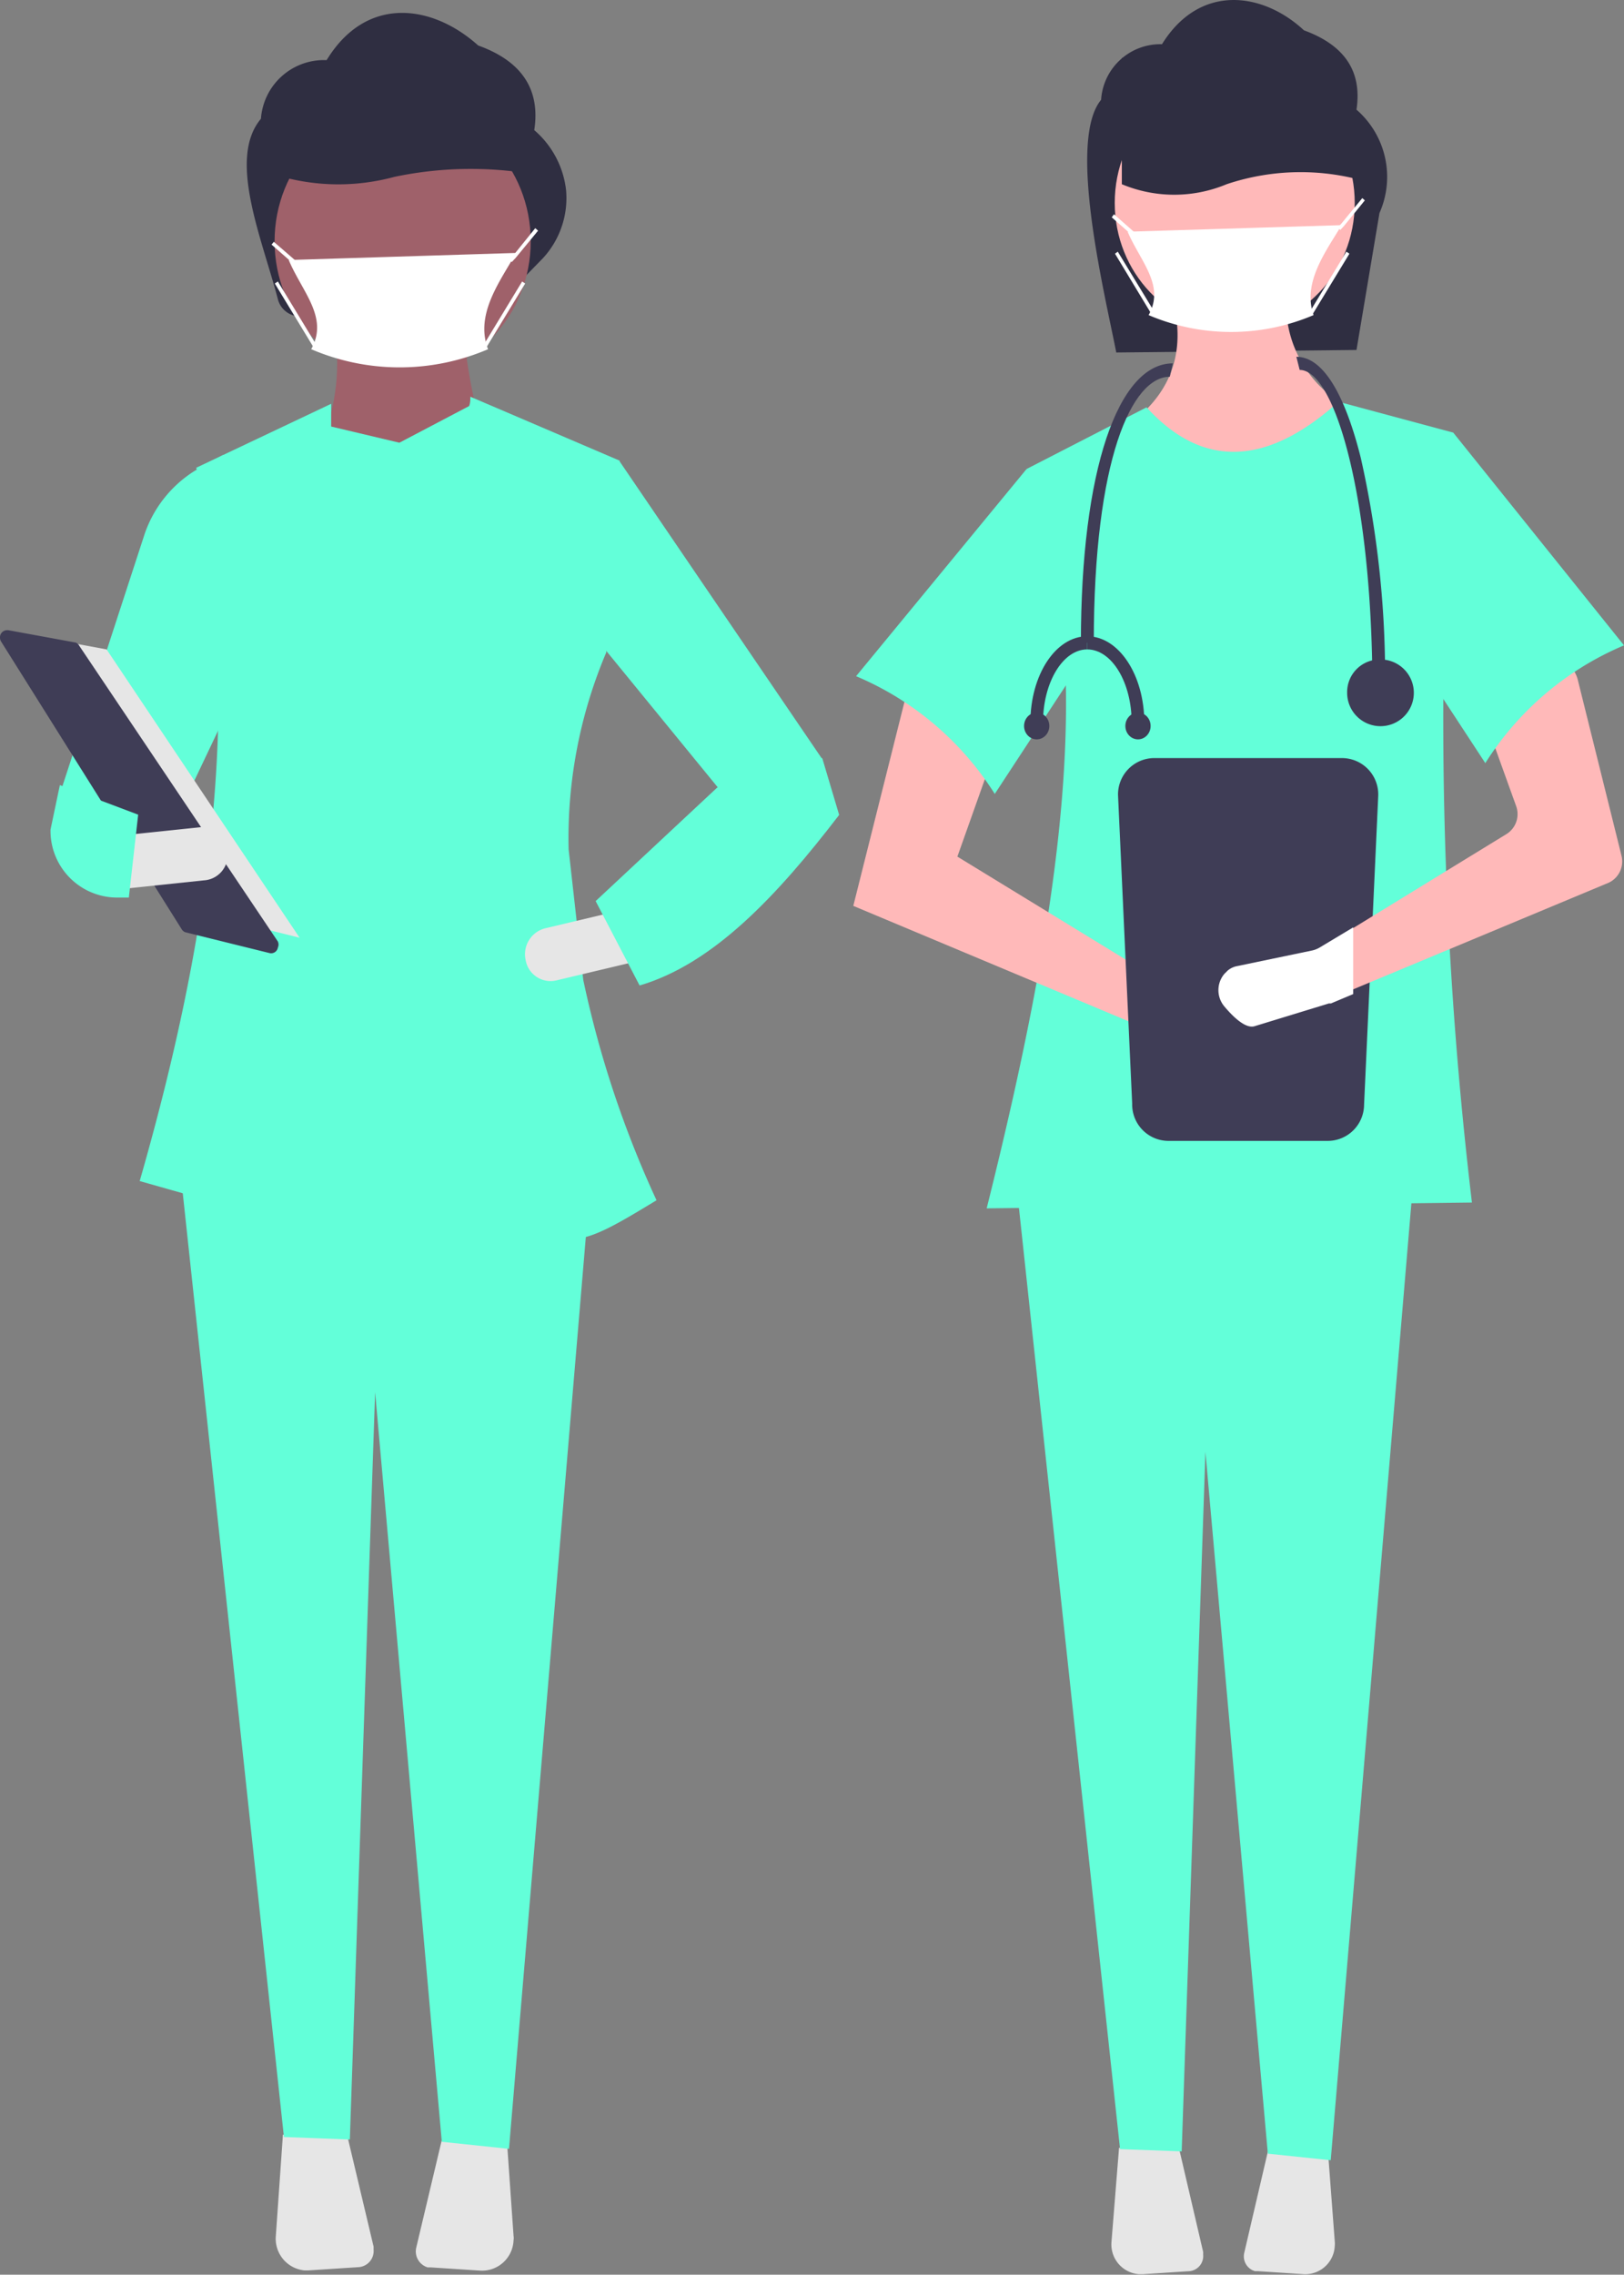 <svg id="_2cf41747-0c0c-4d70-aad4-093c093adad4" data-name=" 2cf41747-0c0c-4d70-aad4-093c093adad4" xmlns="http://www.w3.org/2000/svg" viewBox="0 0 64.29 90.02"><rect x="0" y="0" width="64.29" height="90.02" fill="#808080" stroke="none"/><path d="M53.7,13.85l-9.51.1c-.45-2.31-1.95-8.37-.6-10A2.35,2.35,0,0,1,46,1.75C47.5-.67,50-.31,51.62,1.2c1.67.61,2.3,1.68,2.08,3.14a3.52,3.52,0,0,1,.91,4.09Z" style="fill:#2f2e41"/><path d="M52.78,20l-6.86-1-1.37-2.1c1.89-1.32,2.56-3.16,1.69-5.65L51,11.14a4.61,4.61,0,0,0,2.43,5Z" style="fill:#ffb9b9"/><path d="M44.3,85,44,88.73A1.18,1.18,0,0,0,45.09,90h.15l1.85-.12a.6.6,0,0,0,.54-.65v-.11l-1-4.29Z" style="fill:#e6e6e6"/><path d="M50.26,84.85l-1,4.29a.61.61,0,0,0,.42.74l.11,0,1.84.12a1.17,1.17,0,0,0,1.21-1.13.85.85,0,0,0,0-.16L52.56,85Z" style="fill:#e6e6e6"/><polygon points="52.68 85.49 50.19 85.23 47.72 57.46 46.78 85.14 44.34 85.05 40.22 46.71 55.95 46.71 52.68 85.49" style="fill:#63ffd9"/><ellipse cx="48.88" cy="8.03" rx="4.75" ry="4.99" style="fill:#ffb9b9"/><path d="M58.27,47.59l-19.21.23c2.85-11.4,4.56-22,1.58-29.26l4.75-2.44c2.29,2.51,4.85,2.25,7.6-.22l4.54,1.22A162.25,162.25,0,0,0,58.27,47.59Z" style="fill:#63ffd9"/><path d="M33.78,35.85l11.93,5,2.67.83A.91.91,0,0,0,49.52,41v0A1,1,0,0,0,49,39.84L46.24,39l-8.34-5.1L39.64,29,36,27Z" style="fill:#ffb9b9"/><path d="M33.89,26.76a12,12,0,0,1,5.49,4.66l4.43-6.76-3.17-6.1Z" style="fill:#63ffd9"/><path d="M54.23,7.23a9.22,9.22,0,0,0-5.67.06,5.38,5.38,0,0,1-4.15,0v-5l8.47.24Z" style="fill:#2f2e41"/><path d="M45.67,30a1.44,1.44,0,0,0-1.41,1.47l.56,12.21a1.44,1.44,0,0,0,1.41,1.47h6.35A1.44,1.44,0,0,0,54,43.72l.56-12.21A1.44,1.44,0,0,0,53.13,30Z" style="fill:#3f3d56"/><path d="M63.69,34.93l-10.4,4.34-.79.33-.07,0-2.63.81c-.34.1-.8-.37-1.07-.7a.93.93,0,0,1,0-1.16l.12-.12a.75.75,0,0,1,.35-.16l2.63-.54a.82.82,0,0,0,.26-.1l1.23-.75L59.65,33a.93.93,0,0,0,.37-1.1l-1.21-3.36a.91.91,0,0,1,.39-1.12l2-1.13a.84.84,0,0,1,1.17.37,1.19,1.19,0,0,1,.08.2l1.74,7A.93.93,0,0,1,63.69,34.93Z" style="fill:#ffb9b9"/><path d="M64.29,25.54A12,12,0,0,0,58.8,30.2l-4.43-6.76,3.16-6.32Z" style="fill:#63ffd9"/><path d="M52,12.47a8.32,8.32,0,0,1-6.53,0c.66-1.18-.32-2.11-.83-3.3l8.47-.26C52.5,9.94,51.55,11.17,52,12.47Z" style="fill:#fff"/><polygon points="53.06 9.1 52.96 9 53.1 8.85 53.93 7.84 54.03 7.93 53.2 8.95 53.06 9.1" style="fill:#fff"/><polygon points="44.01 8.6 44.1 8.48 44.93 9.21 44.84 9.33 44.01 8.6" style="fill:#fff"/><polygon points="51.84 12.36 53.3 9.96 53.42 10.04 51.96 12.44 51.84 12.36" style="fill:#fff"/><polygon points="44.14 10.04 44.25 9.96 45.71 12.36 45.59 12.44 44.14 10.04" style="fill:#fff"/><path d="M53.57,36.7v2.64l-.88.37-.08,0-2.94.9c-.37.12-.89-.41-1.2-.78a1,1,0,0,1,0-1.29l.13-.13a.82.82,0,0,1,.39-.18l2.93-.61a1,1,0,0,0,.3-.11Z" style="fill:#fff"/><path d="M54.83,27.28h-.5c0-7.45-1.46-12.64-2.88-12.64l-.13-.52c1.28,0,2.09,2.16,2.55,4A39.35,39.35,0,0,1,54.83,27.28Z" style="fill:#3f3d56"/><path d="M43.3,25.44h-.51c0-6.82,1.47-11.06,3.64-11.06l-.12.53C44.81,14.91,43.3,18.16,43.3,25.44Z" style="fill:#3f3d56"/><path d="M54.58,26.1a1.32,1.32,0,1,1-1.25,1.31A1.29,1.29,0,0,1,54.58,26.1Z" style="fill:#3f3d56"/><path d="M41.29,28.6h-.5c0-1.89,1-3.42,2.25-3.42v.52C42.08,25.7,41.29,27,41.29,28.6Z" style="fill:#3f3d56"/><path d="M45.3,28.6h-.5c0-1.6-.79-2.9-1.76-2.9v-.52C44.29,25.18,45.3,26.71,45.3,28.6Z" style="fill:#3f3d56"/><ellipse cx="45.05" cy="28.73" rx="0.5" ry="0.53" style="fill:#3f3d56"/><ellipse cx="41.04" cy="28.73" rx="0.5" ry="0.53" style="fill:#3f3d56"/><path d="M20.79,10.94,12,12.51a.9.9,0,0,1-1-.67c-.63-2.41-2-5.56-.67-7.14a2.5,2.5,0,0,1,2.6-2.32c1.58-2.59,4.2-2.2,6-.58,1.78.64,2.46,1.79,2.22,3.35a3.67,3.67,0,0,1,1.26,2.38,3.51,3.51,0,0,1-.9,2.67Z" style="fill:#2f2e41"/><path d="M19.42,18.23l-6.83-.42a8.21,8.21,0,0,0,.67-4.64h5.09A24.22,24.22,0,0,0,19.42,18.23Z" style="fill:#9f616a"/><path d="M11.2,84.48l-.28,4a1.26,1.26,0,0,0,1.13,1.37h.16l2-.13a.64.64,0,0,0,.58-.69l0-.12-1.09-4.59Z" style="fill:#e6e6e6"/><path d="M17.57,84.35l-1.09,4.59a.66.66,0,0,0,.45.79l.11,0,2,.13a1.25,1.25,0,0,0,1.29-1.2.54.54,0,0,0,0-.18l-.28-4Z" style="fill:#e6e6e6"/><polygon points="20.15 85.04 17.49 84.76 14.85 55.1 13.85 84.67 11.24 84.57 6.85 43.63 23.64 43.63 20.15 85.04" style="fill:#63ffd9"/><ellipse cx="15.94" cy="9.55" rx="5.07" ry="5.32" style="fill:#9f616a"/><path d="M21.66,7a14.67,14.67,0,0,0-6.05,0,8.46,8.46,0,0,1-4.43,0V3.5l9,.17Z" style="fill:#2f2e41"/><path d="M19.32,13.82a8.88,8.88,0,0,1-7,0c.7-1.26-.35-2.25-.89-3.53l9-.28C19.81,11.12,18.79,12.43,19.32,13.82Z" style="fill:#fff"/><polygon points="10.75 9.68 10.84 9.57 11.73 10.34 11.64 10.46 10.75 9.68" style="fill:#fff"/><polygon points="19.11 13.71 20.67 11.14 20.79 11.22 19.23 13.79 19.11 13.71" style="fill:#fff"/><polygon points="10.88 11.22 11 11.14 12.56 13.71 12.44 13.79 10.88 11.22" style="fill:#fff"/><path d="M6.3,33.83,2.41,31.3,5.73,21.12a4.77,4.77,0,0,1,2-2.5L8.84,18l.1,10.27Z" style="fill:#63ffd9"/><path d="M23.09,38.78l-.58-5.17A18.83,18.83,0,0,1,24,25.82l.53-7.59L18.62,15.7c0,.12,0,.25-.05.37l-2.76,1.45-2.7-.64,0-.9L7.77,18.51c1.77,8.64.81,17.62-2.24,28.23l7.06,2,.06-3.55,6.29-.47c.06,1.15.11,2.28.14,3.39,3.55,1.37,3.68,1.35,6.91-.61A40.93,40.93,0,0,1,23.09,38.78Z" style="fill:#63ffd9"/><polygon points="32.15 32.57 28.53 31.3 22.75 24.23 24.51 18.23 32.55 30.04 32.15 32.57" style="fill:#63ffd9"/><path d="M20.81,38a1,1,0,0,0,1.21.8l3.07-.73-.45-2.06-3.07.73A1.06,1.06,0,0,0,20.81,38Z" style="fill:#e6e6e6"/><path d="M23.58,35.66,25.32,39c2.93-.86,5.46-3.57,7.9-6.75L32.55,30,28.4,31.16Z" style="fill:#63ffd9"/><polygon points="0.87 25.08 4.22 25.7 11.86 37.11 7.8 36.1 0.87 25.08" style="fill:#e6e6e6"/><path d="M.28,24.94a.28.28,0,0,0-.28.3.3.3,0,0,0,.05.16L7.19,36.77a.27.27,0,0,0,.17.13l3.32.82A.27.27,0,0,0,11,37.5a.29.29,0,0,0,0-.24L3.14,25.56A.29.29,0,0,0,3,25.43L.33,24.94Z" style="fill:#3f3d56"/><path d="M4.74,33.07l.19,2.1,3.14-.33A1,1,0,0,0,9,33.69a1,1,0,0,0-1.1-.95Z" style="fill:#e6e6e6"/><path d="M2,32.83a2.64,2.64,0,0,0,2.58,2.69h.52l.37-3.28-3.1-1.17Z" style="fill:#63ffd9"/><polygon points="20.26 10.37 20.16 10.27 20.31 10.12 21.19 9.03 21.3 9.13 20.41 10.21 20.26 10.37" style="fill:#fff"/></svg>